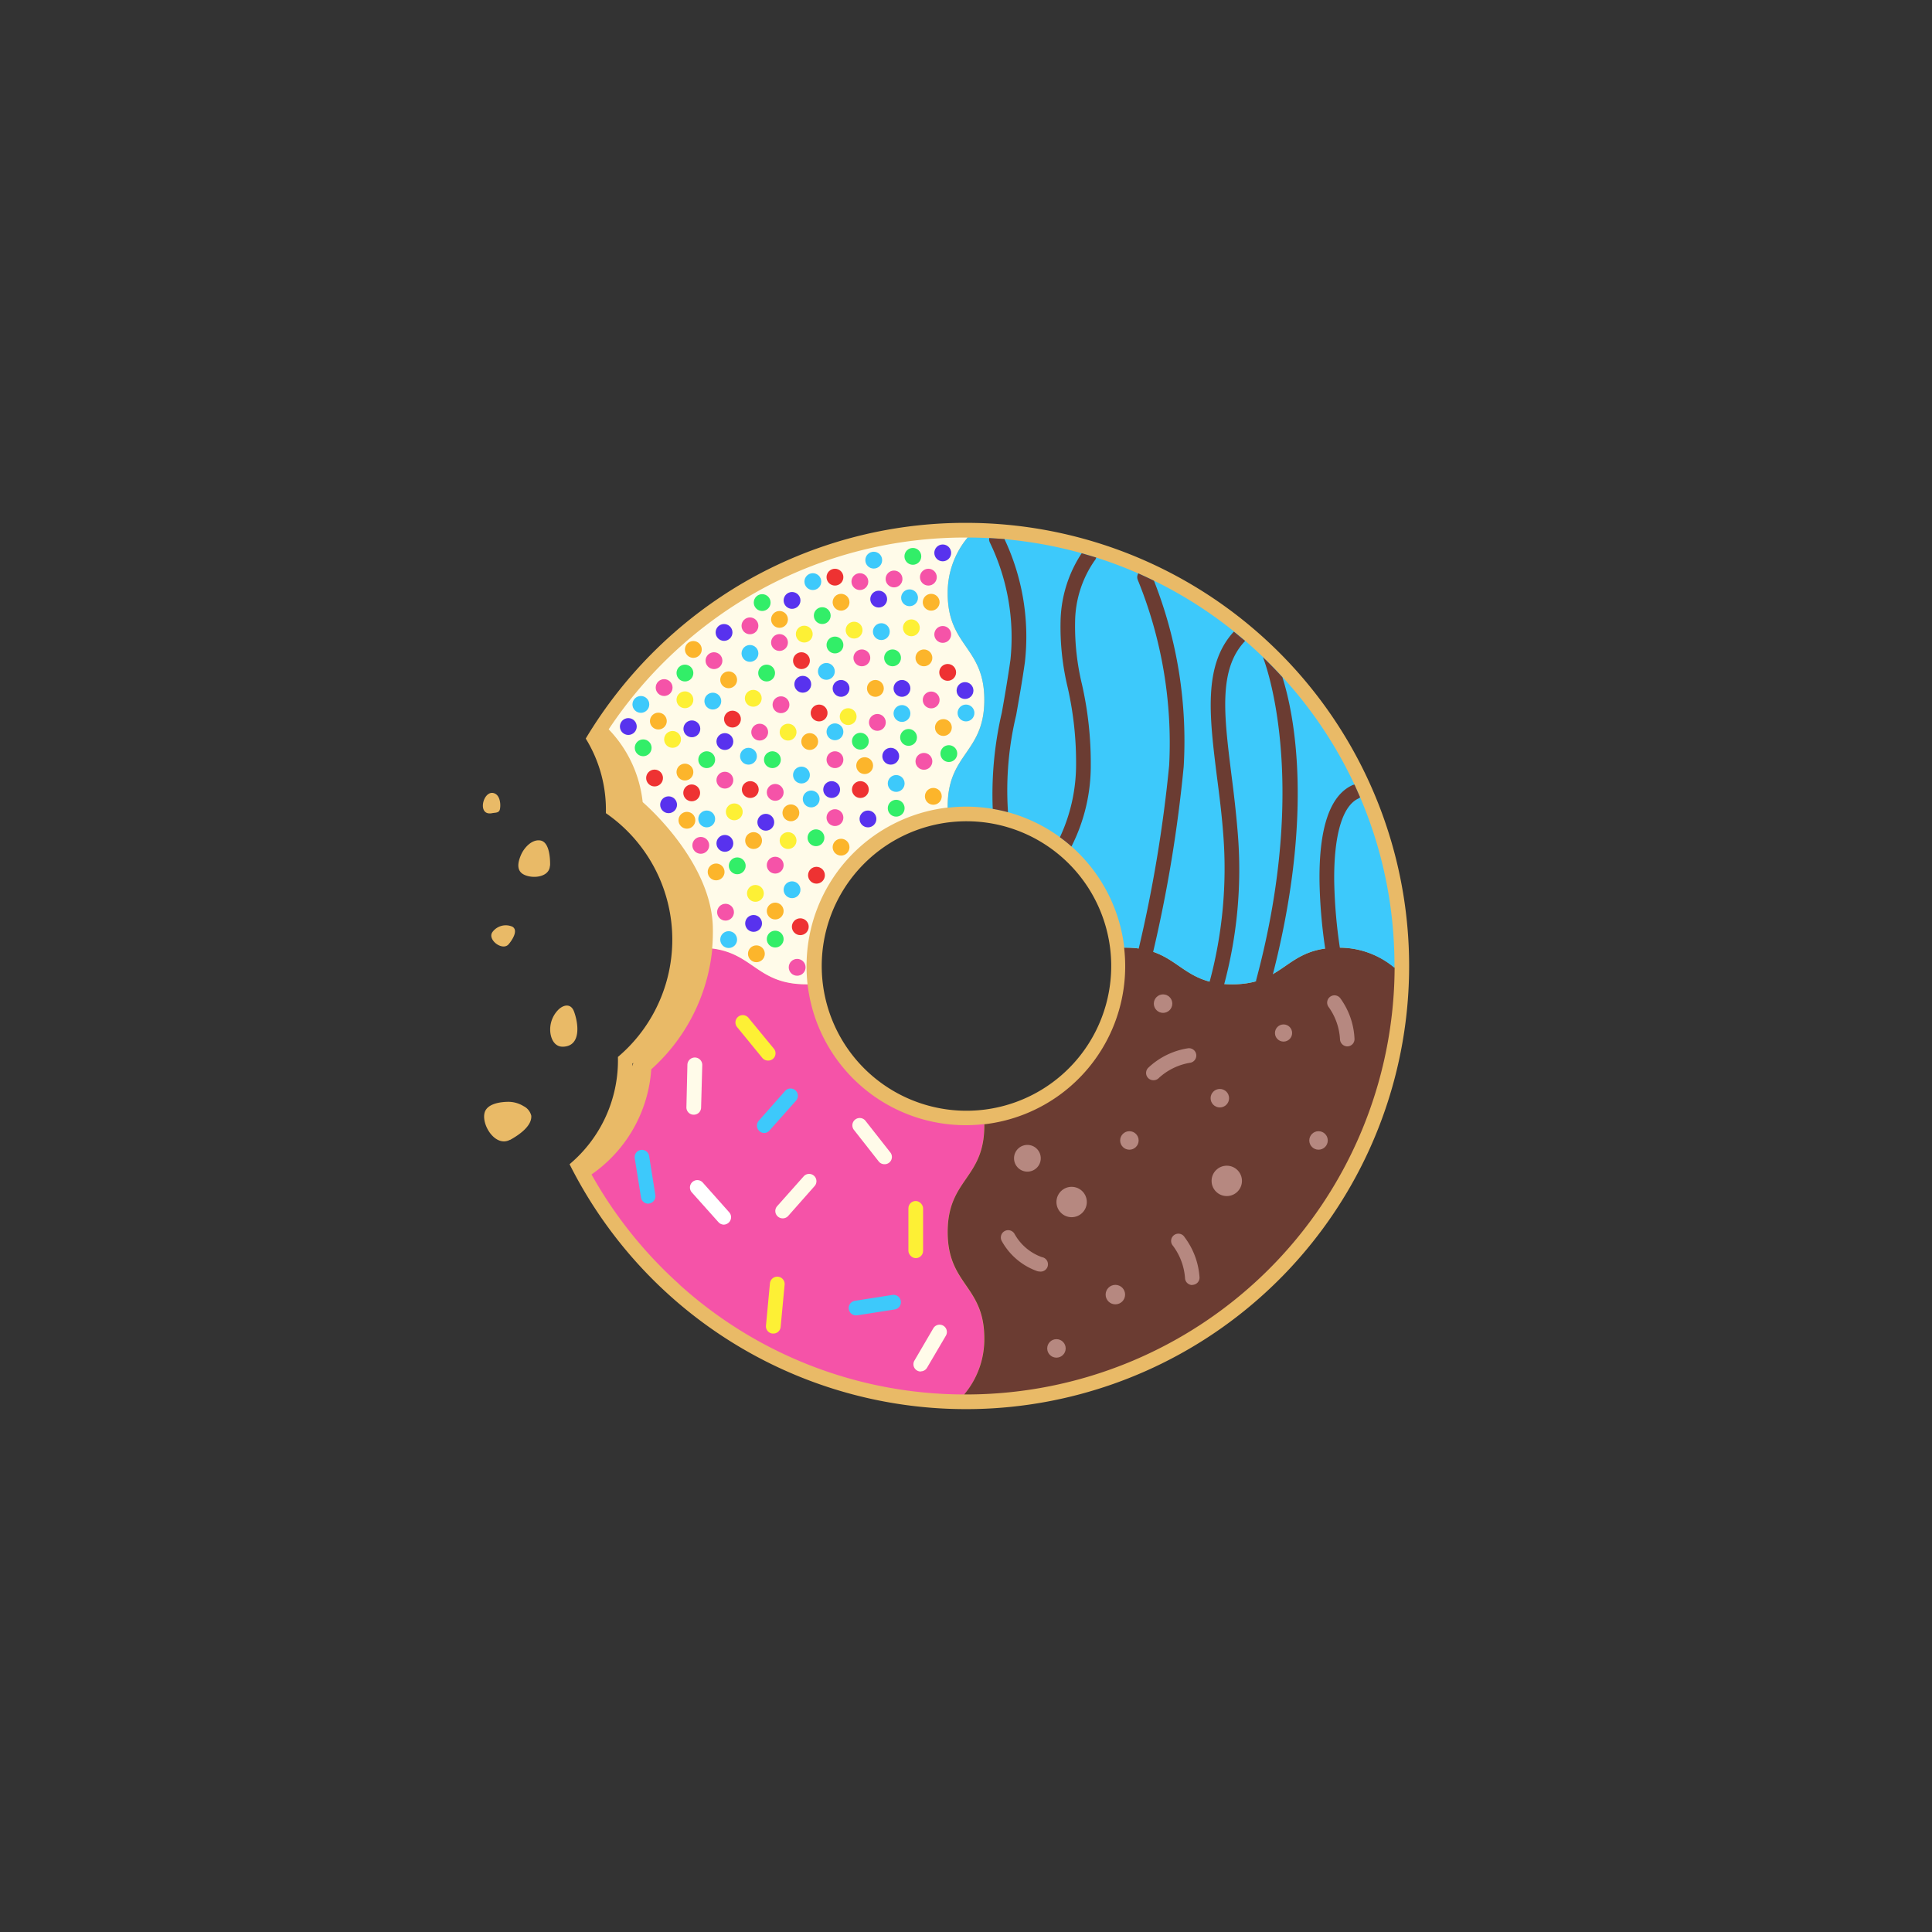 <svg data-name="Layer 1" xmlns="http://www.w3.org/2000/svg" viewBox="0 0 117.06 117.06"><rect x="0" y="0" width="117.06" height="117.06" fill="#333333" stroke="none"/><path d="M39.73 77.7a26.85 26.85 0 1 0 21.34-45.9q-1.27-.12-2.54-.12a26.72 26.72 0 0 0-13.39 3.57 27.04 27.04 0 0 0-9.65 9.5 8.2 8.2 0 0 1 1.22 4.52A9.31 9.31 0 0 1 39.7 61.2a9.29 9.29 0 0 1-2.26 2.84 8.22 8.22 0 0 1-2.93 6.5 26.98 26.98 0 0 0 5.22 7.16zm-1.41-13.1v-.16l.05-.04zm20.2 2.7a8.77 8.77 0 1 1 1.36-.1 8.85 8.85 0 0 1-1.35.1zm-25.2-14.85c-.03.76-1.2.82-1.68.48-.38-.28-.22-.8-.06-1.16.18-.4.63-.91 1.13-.85.59.06.63 1.12.62 1.53zm-2.5 4.76c-.37.44-1.32-.28-.98-.74a1 1 0 0 1 1.21-.32c.38.23-.04.84-.23 1.06zm.08 11.85c-.86.46-1.7-.84-1.55-1.59.11-.58.91-.7 1.4-.71a1.76 1.76 0 0 1 .97.26.88.88 0 0 1 .47.58c.05.65-.8 1.2-1.29 1.47zm3.88-7.77c.27.72.45 2.1-.67 2.13-.47.01-.7-.4-.76-.82a1.7 1.7 0 0 1 .45-1.39c.32-.34.79-.44.98.08zm-4.96-12.02c-.99.2-.51-1.57.2-1.17.28.16.33.64.27.93-.05.24-.28.2-.47.24z" fill="#e9ba67"/><path d="M41.12 77.79a25.77 25.77 0 0 0 17.3 6.7 5.19 5.19 0 0 0 1.21-3.38c0-3.23-2.22-3.23-2.22-6.45s2.22-3.23 2.22-6.45v-.1a9.64 9.64 0 0 1-10.7-8.48h-.07c-2.96 0-3.2-1.86-5.7-2.17a11.26 11.26 0 0 1-3.7 7.33 8.45 8.45 0 0 1-3.62 6.37 26.06 26.06 0 0 0 4.33 5.72q.46.46.95.9" fill="#f553a8"/><path d="M81.1 57.42c-3.22 0-3.22 2.22-6.44 2.22s-3.23-2.22-6.45-2.22h-.1a9.64 9.64 0 0 1-8.47 10.7v.08c0 3.23-2.22 3.23-2.22 6.45s2.22 3.23 2.22 6.45a5.19 5.19 0 0 1-1.22 3.39h.1A25.96 25.96 0 0 0 84.5 58.63a5.19 5.19 0 0 0-3.38-1.21z" fill="#6b3c32"/><path d="M48.87 58.53a9.66 9.66 0 0 1 8.55-9.6v-.08c0-3.22 2.22-3.22 2.22-6.45s-2.22-3.22-2.22-6.45a5.2 5.2 0 0 1 1.21-3.38h-.1a25.82 25.82 0 0 0-12.3 3.08 26.25 26.25 0 0 0-9.35 8.54 7.5 7.5 0 0 1 2.06 4.41s4.12 3.5 4.25 7.53a11.93 11.93 0 0 1-.04 1.34c2.5.31 2.75 2.17 5.7 2.17h.08a9.65 9.65 0 0 1-.06-1.11z" fill="#fffbe9"/><path d="M76.89 40.17a25.79 25.79 0 0 0-18.26-7.6 5.2 5.2 0 0 0-1.21 3.38c0 3.23 2.22 3.23 2.22 6.46s-2.22 3.22-2.22 6.45v.08a9.64 9.64 0 0 1 10.7 8.48h.09c3.22 0 3.22 2.22 6.45 2.22s3.22-2.22 6.45-2.22a5.19 5.19 0 0 1 3.38 1.22v-.1a25.8 25.8 0 0 0-7.6-18.37z" fill="#3dc9fb"/><circle cx="53.97" cy="45.82" r=".51" fill="#5832ee"/><circle cx="54.3" cy="48.97" r=".51" fill="#32ee68"/><circle cx="57.16" cy="44.08" r=".51" fill="#fcb52b"/><circle cx="58.53" cy="43.2" r=".51" fill="#3dc9fb"/><circle cx="57.49" cy="45.66" r=".51" fill="#32ee68"/><circle cx="55.98" cy="46.13" r=".51" fill="#f553a8"/><circle cx="54.3" cy="47.47" r=".51" fill="#3dc9fb"/><circle cx="56.55" cy="48.25" r=".51" fill="#fcb52b"/><circle cx="57.42" cy="40.74" r=".51" fill="#ee3232"/><circle cx="58.47" cy="41.84" r=".51" fill="#5832ee"/><circle cx="56.42" cy="42.41" r=".51" fill="#f553a8"/><circle cx="54.08" cy="39.86" r=".51" fill="#32ee68"/><circle cx="55.11" cy="36.22" r=".51" fill="#3dc9fb"/><circle cx="56.42" cy="36.49" r=".51" fill="#fcb52b"/><circle cx="56.25" cy="34.97" r=".51" fill="#f553a8"/><circle cx="57.12" cy="33.5" r=".51" fill="#5832ee"/><circle cx="55.31" cy="33.71" r=".51" fill="#32ee68"/><circle cx="54.17" cy="35.08" r=".51" fill="#f553a8"/><circle cx="52.94" cy="33.94" r=".51" fill="#3dc9fb"/><circle cx="57.12" cy="38.44" r=".51" fill="#f553a8"/><circle cx="55.22" cy="38.04" r=".51" fill="#fdf035"/><circle cx="53.16" cy="43.77" r=".51" fill="#f553a8"/><circle cx="52.13" cy="44.91" r=".51" fill="#32ee68"/><circle cx="51.39" cy="43.42" r=".51" fill="#fdf035"/><circle cx="55.05" cy="44.68" r=".51" fill="#32ee68"/><circle cx="54.65" cy="43.23" r=".51" fill="#3dc9fb"/><circle cx="53.04" cy="41.71" r=".51" fill="#fcb52b"/><circle cx="52.39" cy="46.39" r=".51" fill="#fcb52b"/><circle cx="47.23" cy="37.53" r=".51" fill="#fcb52b"/><circle cx="50.59" cy="44.34" r=".51" fill="#3dc9fb"/><circle cx="50.59" cy="46.03" r=".51" fill="#f553a8"/><circle cx="46.8" cy="46.03" r=".51" fill="#32ee68"/><circle cx="49.63" cy="43.2" r=".51" fill="#ee3232"/><circle cx="48.56" cy="46.96" r=".51" fill="#3dc9fb"/><circle cx="47.75" cy="44.36" r=".51" fill="#fdf035"/><circle cx="48.73" cy="38.42" r=".51" fill="#fdf035"/><circle cx="50.59" cy="49.54" r=".51" fill="#f553a8"/><circle cx="45.44" cy="37.92" r=".51" fill="#f553a8"/><circle cx="50.39" cy="47.84" r=".51" fill="#5832ee"/><circle cx="50.96" cy="51.33" r=".51" fill="#fcb52b"/><circle cx="49.15" cy="48.41" r=".51" fill="#3dc9fb"/><circle cx="49.44" cy="50.76" r=".51" fill="#32ee68"/><circle cx="45.35" cy="45.82" r=".51" fill="#3dc9fb"/><circle cx="46.03" cy="44.36" r=".51" fill="#f553a8"/><circle cx="43.92" cy="44.93" r=".51" fill="#5832ee"/><circle cx="42.82" cy="46.03" r=".51" fill="#32ee68"/><circle cx="41.5" cy="46.78" r=".51" fill="#fcb52b"/><circle cx="40.51" cy="48.76" r=".51" fill="#5832ee"/><circle cx="43.92" cy="47.27" r=".51" fill="#f553a8"/><circle cx="45.46" cy="47.84" r=".51" fill="#ee3232"/><circle cx="42.82" cy="49.62" r=".51" fill="#3dc9fb"/><circle cx="41.62" cy="49.7" r=".51" fill="#fcb52b"/><circle cx="38.97" cy="45.31" r=".51" fill="#32ee68"/><circle cx="44.49" cy="49.19" r=".51" fill="#fdf035"/><circle cx="40.75" cy="44.8" r=".51" fill="#fdf035"/><circle cx="45.66" cy="50.93" r=".51" fill="#fcb52b"/><circle cx="43.92" cy="51.1" r=".51" fill="#5832ee"/><circle cx="44.67" cy="52.46" r=".51" fill="#32ee68"/><circle cx="45.66" cy="55.95" r=".51" fill="#5832ee"/><circle cx="48.49" cy="56.15" r=".51" fill="#ee3232"/><circle cx="48.3" cy="58.61" r=".51" fill="#f553a8"/><circle cx="47.99" cy="53.91" r=".51" fill="#3dc9fb"/><circle cx="44.15" cy="56.93" r=".51" fill="#3dc9fb"/><circle cx="46.97" cy="52.42" r=".51" fill="#f553a8"/><circle cx="58.53" cy="58.53" r="8.77" fill="none"/><circle cx="41.91" cy="48.04" r=".51" fill="#ee3232"/><circle cx="43.39" cy="52.83" r=".51" fill="#fcb52b"/><circle cx="43.96" cy="55.27" r=".51" fill="#f553a8"/><circle cx="45.77" cy="54.13" r=".51" fill="#fdf035"/><circle cx="46.4" cy="49.82" r=".51" fill="#5832ee"/><circle cx="46.97" cy="48.01" r=".51" fill="#f553a8"/><circle cx="47.92" cy="49.25" r=".51" fill="#fcb52b"/><circle cx="47.75" cy="50.93" r=".51" fill="#fdf035"/><circle cx="49.47" cy="53.03" r=".51" fill="#ee3232"/><circle cx="46.97" cy="55.2" r=".51" fill="#fcb52b"/><circle cx="46.97" cy="56.9" r=".51" fill="#32ee68"/><circle cx="45.83" cy="57.79" r=".51" fill="#fcb52b"/><path d="M46.54 64.26a.44.44 0 0 1-.35-.16l-1.53-1.87a.44.44 0 1 1 .69-.56l1.53 1.86a.44.44 0 0 1-.34.73z" fill="#fdf035"/><path d="M46.3 68.65a.45.45 0 0 1-.33-.74l1.6-1.81a.44.44 0 0 1 .66.59l-1.6 1.8a.44.44 0 0 1-.33.16zm-7.03 4.28a.44.44 0 0 1-.43-.37l-.38-2.38a.44.44 0 1 1 .87-.14l.38 2.38a.45.45 0 0 1-.37.5.55.55 0 0 1-.07.01z" fill="#3dc9fb"/><path d="M47.42 73.82a.44.44 0 0 1-.29-.11.44.44 0 0 1-.04-.63l1.6-1.8a.44.44 0 0 1 .67.58l-1.6 1.81a.44.44 0 0 1-.34.15zm-5.39-6.28a.44.44 0 0 1-.44-.46l.06-2.57a.44.44 0 0 1 .9.03l-.07 2.56a.44.44 0 0 1-.45.44z" fill="#fffbe9"/><rect x="55.04" y="72.77" width=".89" height="3.46" rx=".44" fill="#fdf035"/><path d="M43.86 74.2a.44.44 0 0 1-.33-.15l-1.61-1.8a.44.44 0 0 1 .66-.6l1.6 1.8a.45.45 0 0 1-.32.75z" fill="#fff"/><path d="M51.9 79.7a.44.44 0 0 1-.06-.89l2.23-.35a.44.44 0 1 1 .14.88l-2.23.35a.41.41 0 0 1-.07 0z" fill="#3dc9fb"/><path d="M55.79 83.1a.44.44 0 0 1-.38-.67l1.14-1.95a.44.44 0 1 1 .76.45l-1.14 1.94a.44.44 0 0 1-.38.22zm-2.2-12.56a.44.44 0 0 1-.35-.17l-1.5-1.91a.44.44 0 0 1 .7-.55l1.5 1.91a.44.44 0 0 1-.35.72z" fill="#fffbe9"/><path d="M46.85 80.8a.3.3 0 0 1-.04 0 .44.44 0 0 1-.4-.48l.24-2.56a.44.44 0 1 1 .89.08l-.24 2.55a.44.44 0 0 1-.45.41z" fill="#fdf035"/><circle cx="49.82" cy="37.3" r=".51" fill="#32ee68"/><circle cx="50.96" cy="36.49" r=".51" fill="#fcb52b"/><circle cx="51.75" cy="38.18" r=".51" fill="#fdf035"/><circle cx="53.24" cy="36.3" r=".51" fill="#5832ee"/><circle cx="53.4" cy="38.27" r=".51" fill="#3dc9fb"/><circle cx="54.65" cy="41.71" r=".51" fill="#5832ee"/><circle cx="55.98" cy="39.86" r=".51" fill="#fcb52b"/><circle cx="52.1" cy="35.24" r=".51" fill="#f553a8"/><circle cx="50.59" cy="34.97" r=".51" fill="#ee3232"/><circle cx="49.25" cy="35.24" r=".51" fill="#3dc9fb"/><circle cx="47.99" cy="36.38" r=".51" fill="#5832ee"/><circle cx="52.59" cy="49.62" r=".51" fill="#5832ee"/><circle cx="52.13" cy="47.84" r=".51" fill="#ee3232"/><circle cx="49.06" cy="44.93" r=".51" fill="#fcb52b"/><circle cx="50.96" cy="41.71" r=".51" fill="#5832ee"/><circle cx="48.64" cy="41.46" r=".51" fill="#5832ee"/><circle cx="50.07" cy="40.68" r=".51" fill="#3dc9fb"/><circle cx="40.24" cy="41.66" r=".51" fill="#f553a8"/><circle cx="41.5" cy="40.78" r=".51" fill="#32ee68"/><circle cx="46.18" cy="36.51" r=".51" fill="#32ee68"/><circle cx="41.5" cy="42.4" r=".51" fill="#fdf035"/><circle cx="50.59" cy="39.08" r=".51" fill="#32ee68"/><circle cx="38.83" cy="42.68" r=".51" fill="#3dc9fb"/><circle cx="39.89" cy="43.69" r=".51" fill="#fcb52b"/><circle cx="42.01" cy="39.35" r=".51" fill="#fcb52b"/><circle cx="43.19" cy="42.48" r=".51" fill="#3dc9fb"/><circle cx="43.26" cy="40.03" r=".51" fill="#f553a8"/><circle cx="46.45" cy="40.78" r=".51" fill="#32ee68"/><circle cx="44.38" cy="43.57" r=".51" fill="#ee3232"/><circle cx="45.44" cy="39.59" r=".51" fill="#3dc9fb"/><circle cx="45.64" cy="42.31" r=".51" fill="#fdf035"/><circle cx="43.87" cy="38.32" r=".51" fill="#5832ee"/><circle cx="47.32" cy="42.7" r=".51" fill="#f553a8"/><circle cx="47.23" cy="38.93" r=".51" fill="#f553a8"/><circle cx="38.07" cy="44.02" r=".51" fill="#5832ee"/><circle cx="48.56" cy="40.03" r=".51" fill="#ee3232"/><circle cx="44.15" cy="41.19" r=".51" fill="#fcb52b"/><circle cx="41.92" cy="44.16" r=".51" fill="#5832ee"/><circle cx="52.22" cy="39.86" r=".51" fill="#f553a8"/><circle cx="39.66" cy="47.14" r=".51" fill="#ee3232"/><circle cx="42.46" cy="51.22" r=".51" fill="#f553a8"/><circle cx="64.93" cy="72.83" r=".92" fill="#b68880"/><circle cx="79.89" cy="69.1" r=".56" fill="#b68880"/><circle cx="73.91" cy="66.54" r=".56" fill="#b68880"/><circle cx="70.47" cy="60.81" r=".56" fill="#b68880"/><circle cx="62.25" cy="70.18" r=".81" fill="#b68880"/><circle cx="77.77" cy="62.59" r=".52" fill="#b68880"/><circle cx="67.58" cy="78.44" r=".59" fill="#b68880"/><circle cx="64.01" cy="81.7" r=".56" fill="#b68880"/><circle cx="68.43" cy="69.1" r=".56" fill="#b68880"/><circle cx="74.33" cy="71.55" r=".92" fill="#b68880"/><path d="M69.9 65.45a.44.44 0 0 1-.32-.76 4.5 4.5 0 0 1 2.37-1.17.44.44 0 0 1 .18.87 3.68 3.68 0 0 0-1.91.92.44.44 0 0 1-.32.14zm2.34 12.41a.44.44 0 0 1-.44-.43 3.7 3.7 0 0 0-.74-1.96.44.44 0 1 1 .72-.5 4.53 4.53 0 0 1 .9 2.43.44.44 0 0 1-.43.45zm9.39-14.46a.45.45 0 0 1-.44-.44 3.7 3.7 0 0 0-.7-1.96.44.44 0 1 1 .73-.5 4.51 4.51 0 0 1 .85 2.45.44.44 0 0 1-.43.45zM62.99 77.04a.45.45 0 0 1-.14-.02 3.97 3.97 0 0 1-2.15-1.82.44.44 0 0 1 .77-.44 3.07 3.07 0 0 0 1.66 1.41.44.44 0 0 1-.15.87z" fill="#b68880"/><path d="M68.94 35.14a26.17 26.17 0 0 1 1.9 11.23 83.18 83.18 0 0 1-1.87 11.21.44.44 0 1 0 .87.22 84.1 84.1 0 0 0 1.88-11.35 26.46 26.46 0 0 0-1.8-11.26c-.31-.16-.63-.3-.95-.45a.44.44 0 0 0-.03.4zm4.79 11.89c.15 1.15.3 2.33.39 3.56a26.47 26.47 0 0 1-.83 8.9.44.44 0 0 0 .85.27 26.85 26.85 0 0 0 .86-9.23c-.1-1.26-.24-2.45-.39-3.61-.44-3.55-.8-6.35.81-8.06l.02-.03-.68-.56c-1.87 2.02-1.48 5.14-1.03 8.76zm2.79-7.21c.03.06 2.9 7.2-.4 19.53a.44.44 0 0 0 .32.54.45.45 0 0 0 .11.02.44.44 0 0 0 .43-.33c2.74-10.27 1.39-16.45.72-18.55q-.4-.44-.82-.86l-.14-.14-.22-.21zm3.43 13.6a31.01 31.01 0 0 0 .42 4.53.45.45 0 0 0 .43.37.41.41 0 0 0 .08-.01.44.44 0 0 0 .36-.52 30.78 30.78 0 0 1-.4-4.38c-.03-2.79.49-4.58 1.47-5.03a.43.43 0 0 0 .1-.07l-.34-.77a.42.42 0 0 0-.14.04c-1.35.62-2.02 2.59-1.98 5.84zM61.22 40c-.16 1.12-.34 2.17-.52 3.18a21.87 21.87 0 0 0-.55 5.83q.47.08.92.2a.44.44 0 0 0 0-.08 19.54 19.54 0 0 1 .5-5.8c.18-1.02.37-2.08.53-3.22a13.87 13.87 0 0 0-1.24-7.45l-.92-.06a.44.44 0 0 0 .04.28A13.18 13.18 0 0 1 61.22 40zm3.98 6.3a10.44 10.44 0 0 1-.98 4.43c.24.17.48.36.7.56a10.81 10.81 0 0 0 1.17-4.97 21.56 21.56 0 0 0-.53-4.84 15.01 15.01 0 0 1-.42-3.8 6.62 6.62 0 0 1 1.18-3.71.44.44 0 0 0 .1-.19l-.88-.26a7.74 7.74 0 0 0-1.28 4.1 15.69 15.69 0 0 0 .43 4.03 20.51 20.51 0 0 1 .51 4.64z" fill="#6b3c32"/></svg>